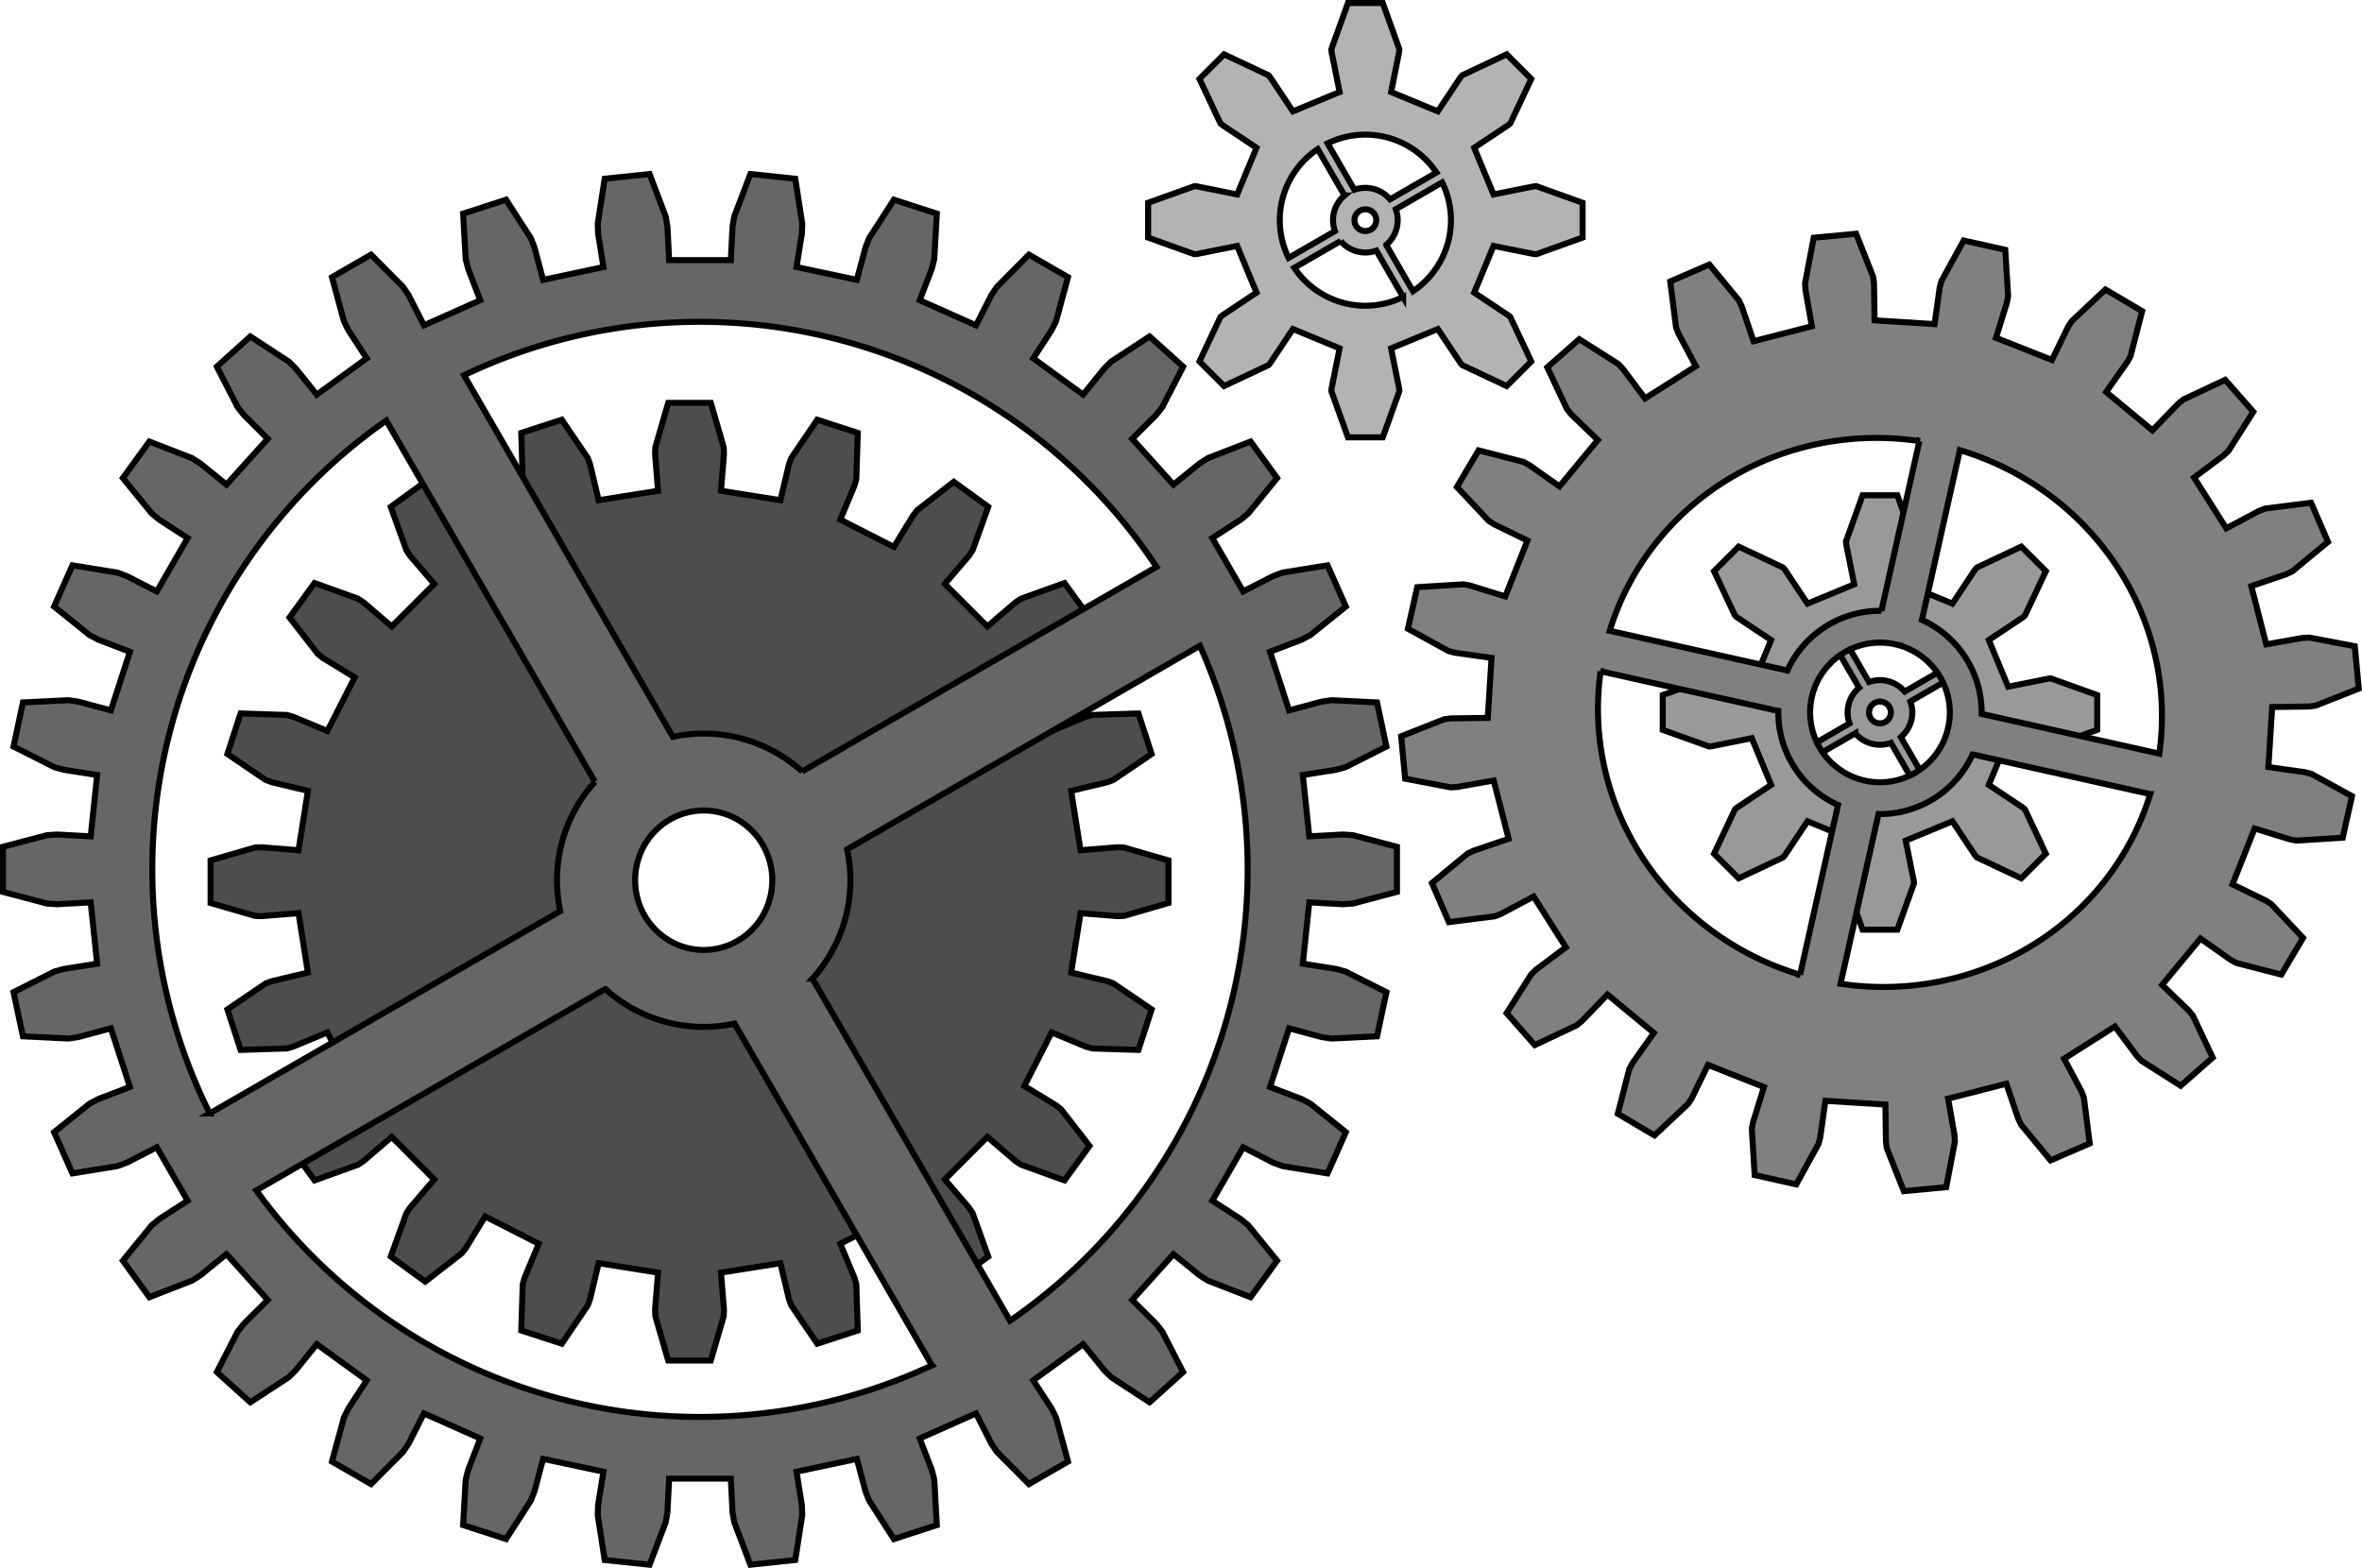 <?xml version="1.0" encoding="UTF-8" standalone="no"?>
<svg
   xmlns:dc="http://purl.org/dc/elements/1.1/"
   xmlns:cc="http://creativecommons.org/ns#"
   xmlns:rdf="http://www.w3.org/1999/02/22-rdf-syntax-ns#"
   xmlns:svg="http://www.w3.org/2000/svg"
   xmlns="http://www.w3.org/2000/svg"
   xmlns:sodipodi="http://sodipodi.sourceforge.net/DTD/sodipodi-0.dtd"
   xmlns:inkscape="http://www.inkscape.org/namespaces/inkscape"
   width="456.43mm"
   height="303.06mm"
   viewBox="0 0 456.43 303.06"
   version="1.1"
   id="svg8"
   sodipodi:docname="gears.svg"
   inkscape:version="1.0.2 (e86c870879, 2021-01-15, custom)"
   inkscape:export-filename="C:\Users\anxol\bitmap.png"
   inkscape:export-xdpi="96"
   inkscape:export-ydpi="96">
  <defs
     id="defs2" />
  <sodipodi:namedview
     id="base"
     pagecolor="#ffffff"
     bordercolor="#666666"
     borderopacity="1.0"
     inkscape:pageopacity="0.0"
     inkscape:pageshadow="2"
     inkscape:zoom="0.7"
     inkscape:cx="971.6217"
     inkscape:cy="308.1068"
     inkscape:document-units="mm"
     inkscape:current-layer="layer1"
     inkscape:document-rotation="0"
     showgrid="false"
     inkscape:window-width="2560"
     inkscape:window-height="1377"
     inkscape:window-x="2552"
     inkscape:window-y="-8"
     inkscape:window-maximized="1" />
  <g
     inkscape:label="Layer 1"
     inkscape:groupmode="layer"
     id="layer1"
     transform="translate(456.104,51.01)">
    <g
       id="g1848">
      <path
         id="path1473"
         style="fill:#4d4d4d;stroke:#000000;stroke-width:1.165;stroke-miterlimit:4;stroke-dasharray:none;stroke-opacity:1"
         d="m -326.981,26.856 -2.491,8.59 -0.048,1.287 0.573,7.119 -11.479,1.818 -1.655,-6.948 -0.443,-1.209 -5.023,-7.4 -7.832,2.545 0.286,8.939 0.352,1.239 2.745,6.594 -10.356,5.277 -3.721,-6.096 -0.795,-1.013 -7.064,-5.486 -6.662,4.841 3.034,8.413 0.718,1.07 4.648,5.422 -8.219,8.219 -5.423,-4.648 -1.07,-0.718 -8.413,-3.034 -4.84,6.662 5.485,7.064 1.013,0.796 6.097,3.721 -5.277,10.356 -6.594,-2.746 -1.239,-0.352 -8.939,-0.286 -2.545,7.831 7.4,5.023 1.21,0.443 6.948,1.655 -1.818,11.48 -7.119,-0.573 -1.287,0.048 -8.59,2.491 v 8.235 l 8.59,2.49 1.287,0.048 7.119,-0.573 1.818,11.479 -6.948,1.655 -1.21,0.443 -7.4,5.023 2.545,7.832 8.939,-0.286 1.239,-0.352 6.594,-2.745 5.277,10.356 -6.097,3.721 -1.013,0.795 -5.485,7.064 4.84,6.662 8.413,-3.034 1.07,-0.718 5.423,-4.649 8.219,8.219 -4.648,5.423 -0.718,1.07 -3.034,8.413 6.662,4.84 7.064,-5.485 0.795,-1.013 3.721,-6.097 10.356,5.277 -2.745,6.593 -0.352,1.239 -0.286,8.94 7.832,2.545 5.023,-7.4 0.443,-1.21 1.655,-6.948 11.479,1.818 -0.573,7.119 0.048,1.288 2.491,8.59 h 8.234 l 2.491,-8.59 0.048,-1.288 -0.573,-7.119 11.48,-1.818 1.655,6.948 0.444,1.21 5.023,7.4 7.832,-2.545 -0.286,-8.94 -0.352,-1.239 -2.745,-6.593 10.356,-5.277 3.721,6.097 0.795,1.013 7.064,5.485 6.662,-4.84 -3.034,-8.413 -0.718,-1.07 -4.648,-5.423 8.219,-8.219 5.423,4.649 1.07,0.718 8.413,3.034 4.84,-6.662 -5.485,-7.064 -1.013,-0.795 -6.097,-3.721 5.277,-10.356 6.594,2.745 1.239,0.352 8.939,0.286 2.545,-7.832 -7.4,-5.023 -1.209,-0.443 -6.948,-1.655 1.818,-11.479 7.119,0.573 1.287,-0.048 8.59,-2.49 v -8.235 l -8.59,-2.491 -1.287,-0.048 -7.119,0.573 -1.818,-11.48 6.948,-1.655 1.209,-0.443 7.4,-5.023 -2.545,-7.831 -8.939,0.286 -1.239,0.352 -6.594,2.746 -5.277,-10.356 6.097,-3.721 1.013,-0.796 5.485,-7.064 -4.84,-6.662 -8.413,3.034 -1.07,0.718 -5.423,4.648 -8.219,-8.219 4.648,-5.422 0.718,-1.07 3.034,-8.413 -6.662,-4.841 -7.064,5.486 -0.795,1.013 -3.721,6.096 -10.356,-5.277 2.745,-6.594 0.352,-1.239 0.286,-8.939 -7.832,-2.545 -5.023,7.4 -0.444,1.209 -1.655,6.948 -11.48,-1.818 0.573,-7.119 -0.048,-1.287 -2.491,-8.59 z m 4.117,76.013 a 16.536,16.536 0 0 1 16.536,16.536 16.536,16.536 0 0 1 -16.536,16.536 16.536,16.536 0 0 1 -16.536,-16.536 16.536,16.536 0 0 1 16.536,-16.536 z" />
      <path
         id="path1703"
         style="fill:#666666;stroke:#000000;stroke-width:1.165;stroke-miterlimit:4;stroke-dasharray:none;stroke-opacity:1"
         d="m -330.583,-17.375 -8.671,0.912 -1.349,8.713 0.08,1.931 1.028,6.421 -11.658,2.478 -1.672,-6.284 -0.713,-1.797 -4.776,-7.411 -8.293,2.694 0.492,8.803 0.48,1.872 2.341,6.067 -10.889,4.848 -2.942,-5.799 -1.07,-1.609 -6.213,-6.257 -7.551,4.36 2.312,8.508 0.858,1.732 3.551,5.447 -9.643,7.006 -4.083,-5.061 -1.382,-1.351 -7.377,-4.828 -6.48,5.834 4.031,7.842 1.199,1.515 4.606,4.59 -7.975,8.857 -5.046,-4.101 -1.632,-1.035 -8.22,-3.189 -5.126,7.054 5.573,6.832 1.489,1.232 5.46,3.532 -5.96,10.322 -5.789,-2.963 -1.811,-0.673 -8.704,-1.41 -3.546,7.965 6.871,5.524 1.712,0.897 6.075,2.319 -3.683,11.336 -6.278,-1.694 -1.912,-0.282 -8.806,0.43 -1.813,8.529 7.87,3.975 1.861,0.521 6.424,1.006 -1.245,11.854 -6.494,-0.352 -1.928,0.122 -8.525,2.252 v 8.719 l 8.525,2.252 1.928,0.122 6.494,-0.352 1.245,11.854 -6.424,1.006 -1.861,0.521 -7.87,3.975 1.813,8.529 8.806,0.43 1.912,-0.281 6.278,-1.694 3.683,11.336 -6.075,2.32 -1.712,0.896 -6.871,5.524 3.546,7.966 8.704,-1.41 1.811,-0.672 5.789,-2.963 5.96,10.322 -5.46,3.532 -1.489,1.232 -5.573,6.833 5.126,7.054 8.22,-3.188 1.632,-1.035 5.046,-4.102 7.975,8.858 -4.606,4.59 -1.199,1.515 -4.031,7.841 6.48,5.834 7.377,-4.828 1.382,-1.351 4.083,-5.061 9.643,7.006 -3.551,5.447 -0.858,1.732 -2.312,8.508 7.551,4.36 6.213,-6.257 1.07,-1.609 2.942,-5.799 10.889,4.848 -2.341,6.067 -0.48,1.872 -0.492,8.803 8.293,2.694 4.776,-7.411 0.713,-1.797 1.672,-6.284 11.658,2.478 -1.028,6.421 -0.08,1.931 1.349,8.713 8.671,0.912 3.131,-8.243 0.323,-1.905 0.329,-6.494 h 11.919 l 0.329,6.494 0.323,1.905 3.13,8.243 8.672,-0.912 1.349,-8.713 -0.08,-1.931 -1.029,-6.421 11.659,-2.478 1.672,6.284 0.713,1.797 4.776,7.411 8.293,-2.694 -0.492,-8.803 -0.48,-1.872 -2.341,-6.067 10.889,-4.848 2.942,5.799 1.07,1.609 6.213,6.257 7.551,-4.36 -2.312,-8.508 -0.858,-1.732 -3.551,-5.447 9.643,-7.006 4.083,5.061 1.381,1.351 7.378,4.828 6.48,-5.834 -4.031,-7.841 -1.199,-1.515 -4.606,-4.59 7.976,-8.858 5.046,4.102 1.632,1.035 8.22,3.188 5.126,-7.054 -5.573,-6.833 -1.489,-1.232 -5.46,-3.532 5.959,-10.322 5.789,2.963 1.811,0.672 8.704,1.41 3.546,-7.966 -6.871,-5.524 -1.712,-0.896 -6.075,-2.32 3.683,-11.336 6.278,1.694 1.912,0.281 8.806,-0.43 1.813,-8.529 -7.87,-3.975 -1.861,-0.521 -6.424,-1.006 1.245,-11.854 6.494,0.352 1.928,-0.122 8.525,-2.252 v -8.719 l -8.525,-2.252 -1.928,-0.122 -6.494,0.352 -1.245,-11.854 6.424,-1.006 1.861,-0.521 7.87,-3.975 -1.813,-8.529 -8.806,-0.43 -1.912,0.282 -6.278,1.694 -3.683,-11.336 6.075,-2.319 1.712,-0.897 6.871,-5.524 -3.546,-7.965 -8.704,1.41 -1.811,0.673 -5.789,2.963 -5.959,-10.322 5.46,-3.532 1.489,-1.232 5.573,-6.832 -5.126,-7.054 -8.22,3.189 -1.632,1.035 -5.046,4.101 -7.976,-8.857 4.606,-4.59 1.199,-1.515 4.031,-7.842 -6.48,-5.834 -7.378,4.828 -1.381,1.351 -4.083,5.061 -9.643,-7.006 3.551,-5.447 0.858,-1.732 2.312,-8.508 -7.551,-4.36 -6.213,6.257 -1.07,1.609 -2.942,5.799 -10.889,-4.848 2.341,-6.067 0.48,-1.872 0.492,-8.803 -8.293,-2.694 -4.776,7.411 -0.713,1.797 -1.672,6.284 -11.659,-2.478 1.029,-6.421 0.08,-1.931 -1.349,-8.713 -8.672,-0.912 -3.13,8.243 -0.323,1.905 -0.329,6.494 h -11.919 l -0.329,-6.494 -0.323,-1.905 z m 9.474,28.566 a 105.833,105.833 0 0 1 5e-4,0 105.833,105.833 0 0 1 0.267,0 105.833,105.833 0 0 1 88.223,47.375 l -68.483,39.539 a 28.348,28.348 0 0 0 -19.021,-7.329 28.348,28.348 0 0 0 -5.962,0.635 l -40.354,-69.894 a 105.833,105.833 0 0 1 45.328,-10.325 z m -60.35,19.08 40.318,69.833 a 28.348,28.348 0 0 0 -7.329,19.02 28.348,28.348 0 0 0 0.635,5.962 l -67.744,39.112 a 105.833,105.833 0 0 1 -11.095,-47.174 105.833,105.833 0 0 1 45.215,-86.753 z m 157.223,43.532 a 105.833,105.833 0 0 1 9.228,43.221 105.833,105.833 0 0 1 -45.919,87.241 l -38.175,-66.121 a 28.348,28.348 0 0 0 7.329,-19.021 28.348,28.348 0 0 0 -0.635,-5.962 z m -95.885,31.842 a 13.25,13.479 0 0 1 13.25,13.479 13.25,13.479 0 0 1 -13.25,13.479 13.25,13.479 0 0 1 -13.25,-13.479 13.25,13.479 0 0 1 13.25,-13.479 z m -19.021,34.499 a 28.348,28.348 0 0 0 19.021,7.329 28.348,28.348 0 0 0 5.962,-0.635 l 38.14,66.06 a 105.833,105.833 0 0 1 -44.822,9.96 105.833,105.833 0 0 1 -85.734,-43.781 z" />
    </g>
    <g
       id="g1844">
      <path
         id="path1243"
         style="fill:#999999;stroke:#000000;stroke-width:1.165;stroke-miterlimit:4;stroke-dasharray:none;stroke-opacity:1"
         d="m -96.184,44.72 -3.21,8.935 0.041,0.514 1.557,7.756 -9.025,3.738 -4.383,-6.585 -0.334,-0.392 -8.588,-4.048 -4.755,4.754 4.048,8.588 0.393,0.334 6.585,4.383 -3.739,9.026 -7.755,-1.557 -0.514,-0.042 -8.935,3.211 v 6.724 l 8.935,3.21 0.514,-0.041 7.755,-1.557 3.739,9.025 -6.585,4.383 -0.393,0.334 -4.048,8.588 4.755,4.754 8.588,-4.048 0.334,-0.393 4.383,-6.585 9.025,3.739 -1.557,7.756 -0.041,0.514 3.21,8.934 h 6.724 l 3.211,-8.934 -0.042,-0.514 -1.557,-7.756 9.026,-3.739 4.383,6.585 0.334,0.393 8.588,4.048 4.754,-4.754 -4.048,-8.588 -0.392,-0.334 -6.585,-4.383 3.739,-9.025 7.755,1.557 0.514,0.041 8.935,-3.21 v -6.724 l -8.935,-3.211 -0.514,0.042 -7.755,1.557 -3.739,-9.026 6.585,-4.383 0.392,-0.334 4.048,-8.588 -4.754,-4.754 -8.588,4.048 -0.334,0.392 -4.383,6.585 -9.026,-3.738 1.557,-7.756 0.042,-0.514 -3.211,-8.935 z m 3.362,25.439 a 16.536,16.536 0 0 1 13.738,7.332 l -8.964,5.175 a 6.247,6.247 0 0 0 -6.894,-1.847 l -5.175,-8.963 a 16.536,16.536 0 0 1 7.295,-1.696 z m -9.204,2.798 5.175,8.964 a 6.247,6.247 0 0 0 -1.847,6.894 l -8.963,5.175 a 16.536,16.536 0 0 1 -1.697,-7.295 16.536,16.536 0 0 1 7.332,-13.738 z m 24.045,6.443 a 16.536,16.536 0 0 1 1.696,7.295 16.536,16.536 0 0 1 -7.332,13.738 l -5.175,-8.964 a 6.247,6.247 0 0 0 1.847,-6.894 z m -14.84,5.19 a 2.105,2.105 0 0 1 2.105,2.105 2.105,2.105 0 0 1 -2.105,2.105 2.105,2.105 0 0 1 -2.105,-2.105 2.105,2.105 0 0 1 2.105,-2.105 z m -4.774,6.134 a 6.247,6.247 0 0 0 6.894,1.847 l 5.175,8.963 a 16.536,16.536 0 0 1 -7.295,1.697 16.536,16.536 0 0 1 -13.738,-7.332 z" />
      <path
         id="path1473-4"
         style="fill:#808080;stroke:#000000;stroke-width:1.165;stroke-miterlimit:4;stroke-dasharray:none;stroke-opacity:1"
         d="m -76.645,-4.524 -4.305,7.84 -0.328,1.246 -0.994,7.073 -11.6,-0.73 -0.099,-7.142 -0.169,-1.277 -3.287,-8.318 -8.198,0.774 -1.672,8.786 0.074,1.286 1.24,7.034 -11.258,2.89 -2.301,-6.761 -0.555,-1.162 -5.697,-6.895 -7.557,3.27 1.125,8.873 0.468,1.201 3.353,6.306 -9.814,6.227 -4.278,-5.72 -0.887,-0.934 -7.549,-4.797 -6.177,5.445 3.812,8.09 0.815,0.998 5.138,4.961 -7.409,8.956 -5.836,-4.118 -1.133,-0.614 -8.661,-2.229 -4.192,7.087 6.126,6.517 1.084,0.697 6.419,3.131 -4.279,10.807 -6.823,-2.113 -1.267,-0.234 -8.927,0.556 -1.797,8.036 7.84,4.305 1.246,0.328 7.073,0.994 -0.731,11.599 -7.142,0.099 -1.277,0.169 -8.318,3.287 0.775,8.198 8.786,1.672 1.286,-0.073 7.034,-1.24 2.89,11.258 -6.762,2.301 -1.163,0.555 -6.895,5.697 3.27,7.557 8.873,-1.125 1.201,-0.467 6.307,-3.354 6.227,9.814 -5.72,4.278 -0.934,0.887 -4.797,7.549 5.445,6.177 8.091,-3.812 0.997,-0.815 4.962,-5.138 8.955,7.41 -4.118,5.836 -0.614,1.132 -2.229,8.662 7.088,4.192 6.517,-6.126 0.697,-1.084 3.131,-6.419 10.806,4.279 -2.113,6.823 -0.234,1.267 0.557,8.926 8.036,1.797 4.305,-7.839 0.327,-1.246 0.994,-7.073 11.6,0.731 0.099,7.142 0.169,1.277 3.287,8.318 8.198,-0.774 1.672,-8.786 -0.074,-1.286 -1.24,-7.033 11.258,-2.89 2.301,6.762 0.555,1.162 5.697,6.895 7.557,-3.27 -1.126,-8.873 -0.467,-1.201 -3.353,-6.307 9.814,-6.227 4.278,5.72 0.887,0.934 7.549,4.797 6.177,-5.445 -3.812,-8.091 -0.815,-0.997 -5.138,-4.962 7.409,-8.955 5.836,4.118 1.132,0.614 8.661,2.229 4.192,-7.088 -6.126,-6.517 -1.083,-0.697 -6.419,-3.131 4.279,-10.806 6.823,2.113 1.267,0.234 8.927,-0.556 1.797,-8.036 -7.84,-4.305 -1.246,-0.327 -7.073,-0.994 0.731,-11.6 7.142,-0.099 1.277,-0.169 8.318,-3.288 -0.774,-8.198 -8.786,-1.672 -1.286,0.073 -7.034,1.241 -2.89,-11.258 6.762,-2.301 1.163,-0.556 6.895,-5.697 -3.27,-7.558 -8.873,1.125 -1.201,0.467 -6.307,3.353 -6.227,-9.814 5.719,-4.277 0.934,-0.887 4.797,-7.549 -5.445,-6.177 -8.091,3.812 -0.997,0.815 -4.962,5.137 -8.955,-7.409 4.118,-5.836 0.614,-1.132 2.229,-8.661 -7.088,-4.192 -6.517,6.126 -0.697,1.083 -3.131,6.42 -10.807,-4.28 2.113,-6.823 0.234,-1.267 -0.556,-8.927 z m -8.559,38.774 -7.334,32.802 a 19.644,19.644 0 0 0 -18.176,11.534 l -34.331,-7.676 a 54.566,52.986 12.603 0 1 59.842,-36.659 z m 7.825,1.75 a 54.566,52.986 12.603 0 1 38.531,58.654 L -73.179,86.978 A 19.644,19.644 0 0 0 -84.713,68.802 Z m -12.498,37.522 A 13.497,13.497 0 0 1 -79.65,89.64 13.497,13.497 0 0 1 -95.767,99.867 13.497,13.497 0 0 1 -105.994,83.749 13.497,13.497 0 0 1 -89.876,73.522 Z m -56.918,5.212 34.331,7.676 a 19.644,19.644 0 0 0 11.534,18.176 l -7.334,32.801 a 54.566,52.986 12.603 0 1 -38.531,-58.653 z m 71.866,16.068 34.331,7.676 a 54.566,52.986 12.603 0 1 -59.842,36.659 l 7.334,-32.801 a 19.644,19.644 0 0 0 18.176,-11.534 z" />
    </g>
    <path
       id="path1243-1"
       style="fill:#b3b3b3;stroke:#000000;stroke-width:1.165;stroke-miterlimit:4;stroke-dasharray:none;stroke-opacity:1"
       d="m -195.626,-50.428 -3.21,8.935 0.041,0.514 1.557,7.756 -9.025,3.738 -4.383,-6.585 -0.334,-0.392 -8.588,-4.048 -4.755,4.754 4.048,8.588 0.393,0.334 6.585,4.383 -3.739,9.026 -7.755,-1.557 -0.514,-0.042 -8.935,3.211 v 6.724 l 8.935,3.21 0.514,-0.041 7.755,-1.557 3.739,9.025 -6.585,4.383 -0.393,0.334 -4.048,8.588 4.755,4.754 8.588,-4.048 0.334,-0.393 4.383,-6.585 9.025,3.739 -1.557,7.756 -0.041,0.514 3.21,8.934 h 6.724 l 3.211,-8.934 -0.042,-0.514 -1.557,-7.756 9.026,-3.739 4.383,6.585 0.334,0.393 8.588,4.048 4.754,-4.754 -4.048,-8.588 -0.392,-0.334 -6.585,-4.383 3.739,-9.025 7.755,1.557 0.514,0.041 8.935,-3.21 v -6.724 l -8.935,-3.211 -0.514,0.042 -7.755,1.557 -3.739,-9.026 6.585,-4.383 0.392,-0.334 4.048,-8.588 -4.754,-4.754 -8.588,4.048 -0.334,0.392 -4.383,6.585 -9.026,-3.738 1.557,-7.756 0.042,-0.514 -3.211,-8.935 z m 3.362,25.439 a 16.536,16.536 0 0 1 13.738,7.332 l -8.964,5.175 a 6.247,6.247 0 0 0 -6.894,-1.847 l -5.175,-8.963 a 16.536,16.536 0 0 1 7.295,-1.696 z m -9.204,2.798 5.175,8.964 a 6.247,6.247 0 0 0 -1.847,6.894 l -8.963,5.175 a 16.536,16.536 0 0 1 -1.697,-7.295 16.536,16.536 0 0 1 7.332,-13.738 z m 24.045,6.443 a 16.536,16.536 0 0 1 1.696,7.295 16.536,16.536 0 0 1 -7.332,13.738 l -5.175,-8.964 a 6.247,6.247 0 0 0 1.847,-6.894 z m -14.84,5.19 a 2.105,2.105 0 0 1 2.105,2.105 2.105,2.105 0 0 1 -2.105,2.105 2.105,2.105 0 0 1 -2.105,-2.105 2.105,2.105 0 0 1 2.105,-2.105 z m -4.774,6.134 a 6.247,6.247 0 0 0 6.894,1.847 l 5.175,8.963 a 16.536,16.536 0 0 1 -7.295,1.697 16.536,16.536 0 0 1 -13.738,-7.332 z" />
  </g>
</svg>
